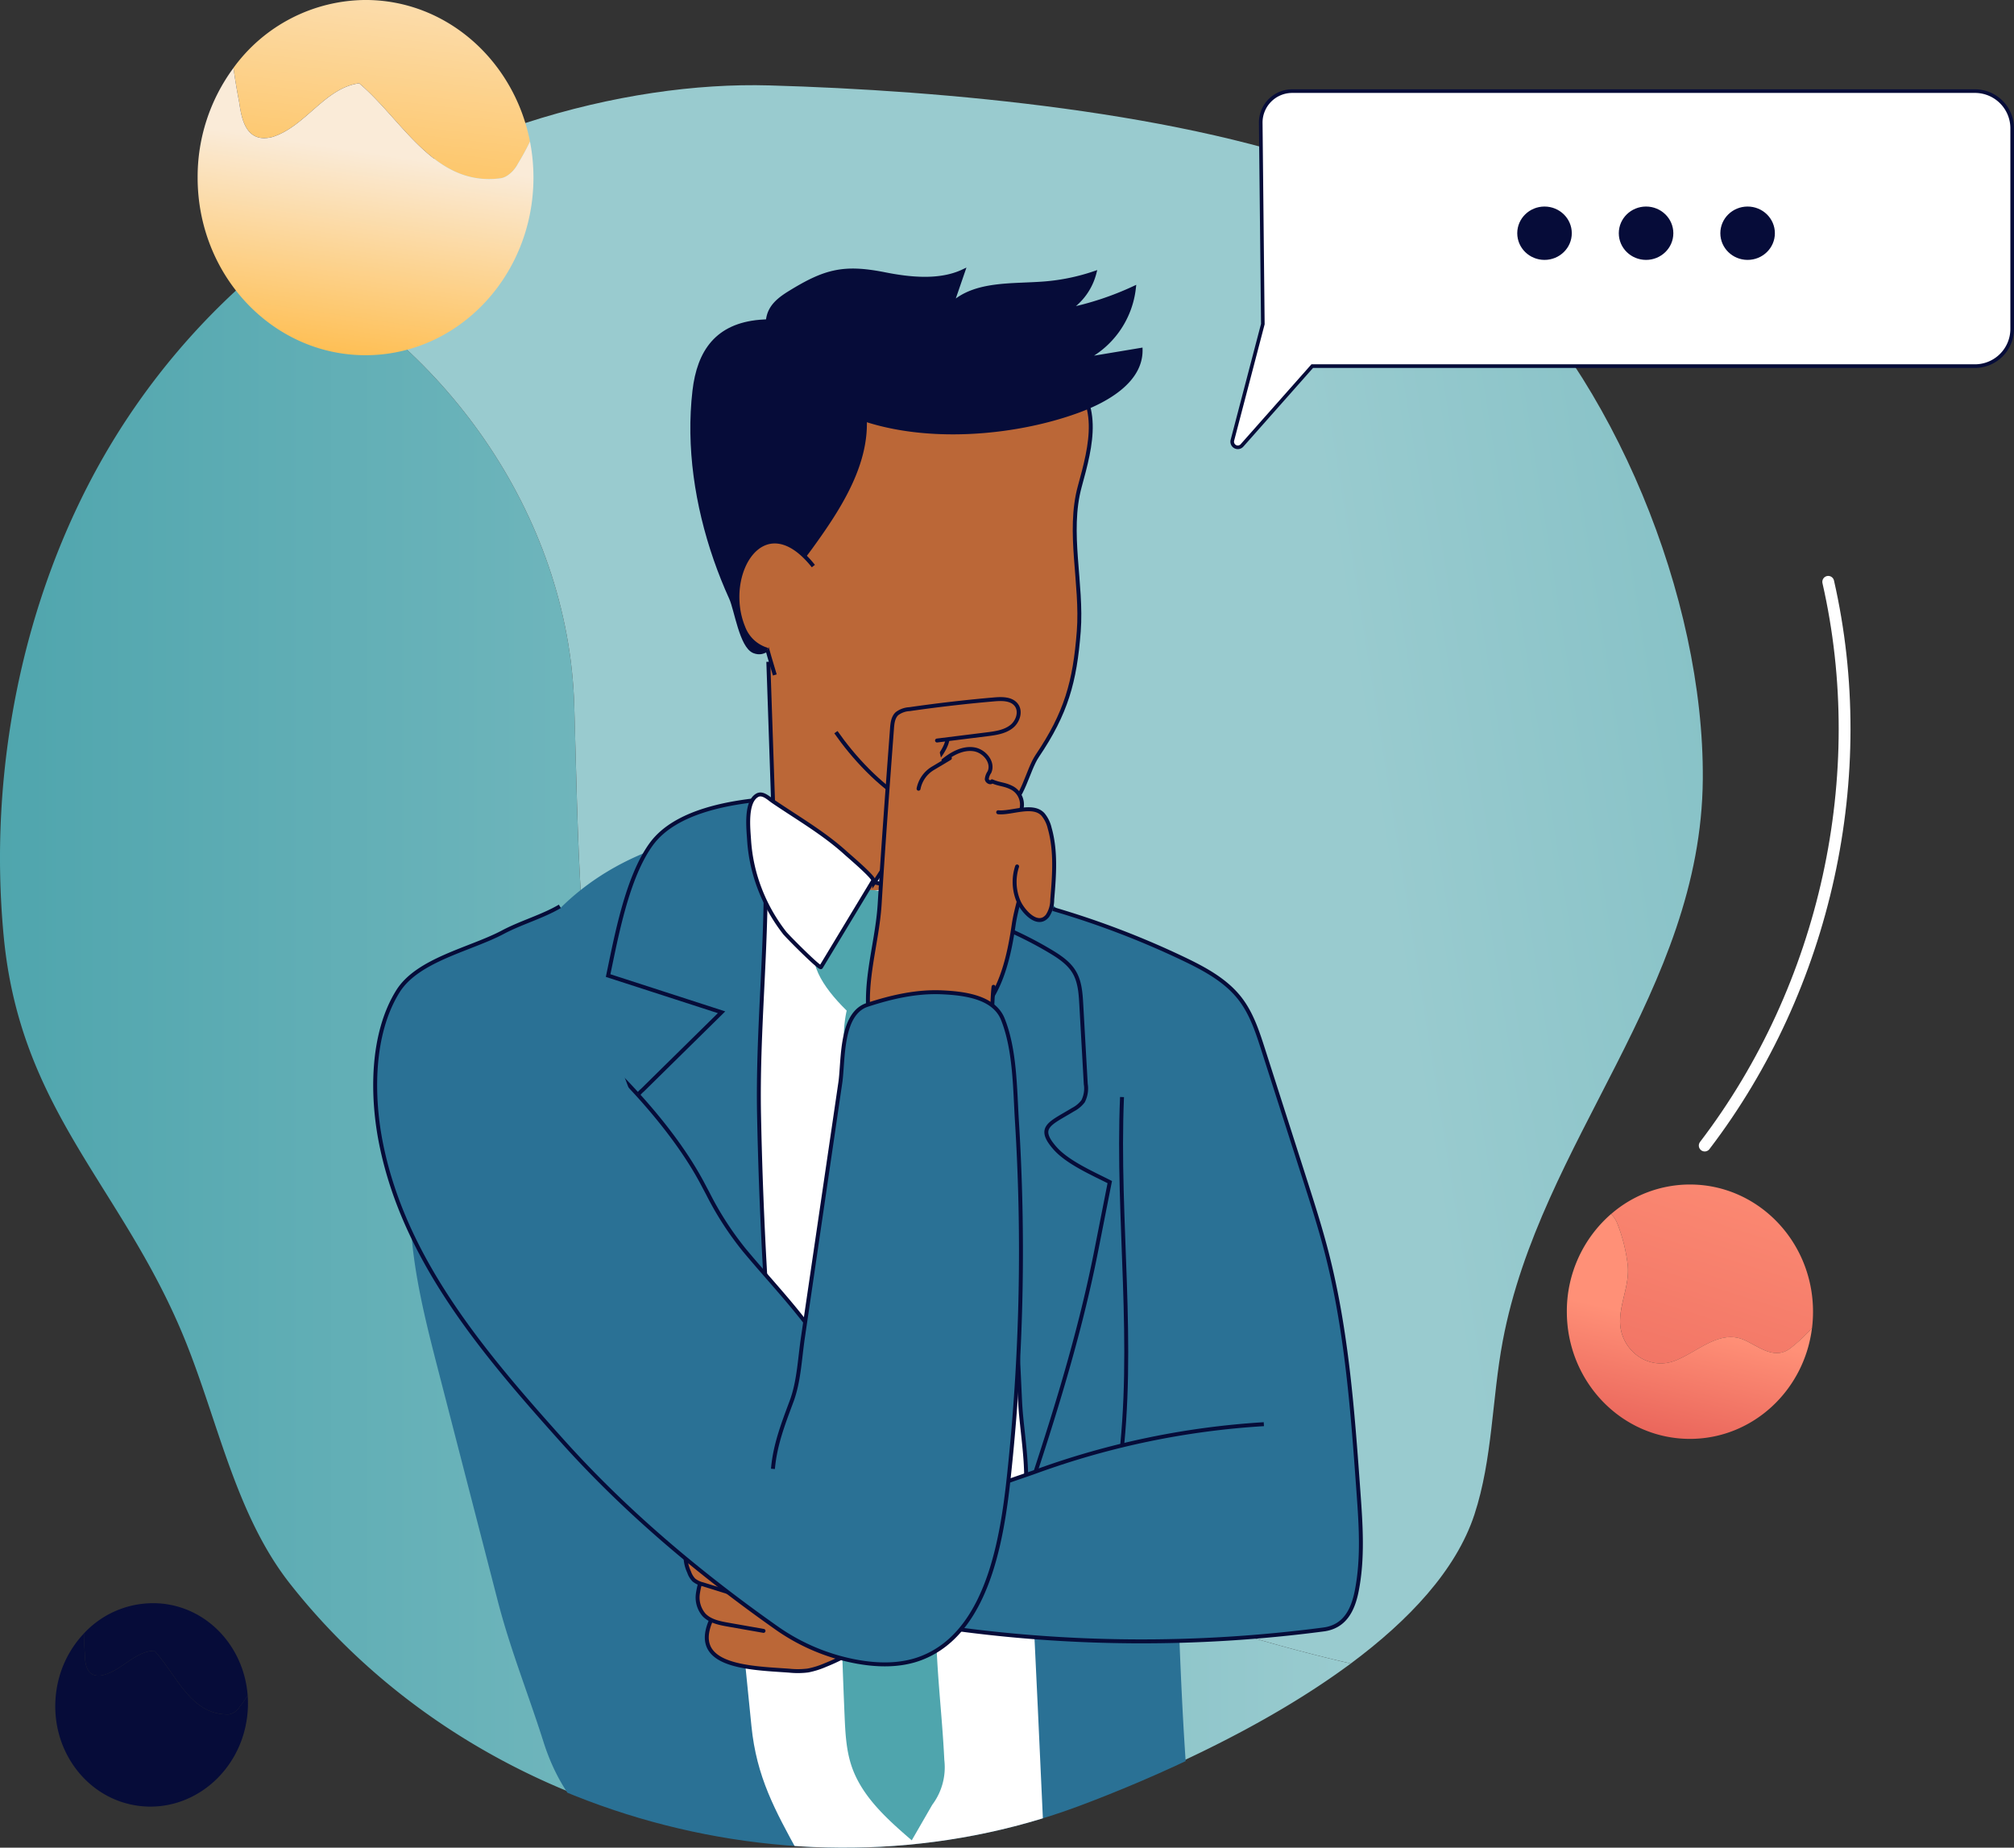 <svg xmlns="http://www.w3.org/2000/svg" xmlns:xlink="http://www.w3.org/1999/xlink" width="511.458" height="469.235" viewBox="0 0 511.458 469.235"><rect x="0" y="0" width="511.458" height="469.235" fill="#333333" stroke="none"/><defs><style>.a,.m,.p{fill:none;}.b{fill:url(#a);}.c{fill:url(#b);}.d{clip-path:url(#c);}.e,.j{fill:#2a7195;}.f,.l{fill:#bb6737;}.f,.g,.j,.k,.l,.m,.n,.o{stroke:#060c39;}.f,.g,.j,.k,.n,.o{stroke-miterlimit:10;}.g,.o{fill:#060c39;}.h,.k,.n{fill:#fff;}.i{fill:#4fa5ad;}.l,.m,.p{stroke-linecap:round;stroke-linejoin:round;}.n{stroke-width:0.917px;}.o{stroke-width:0.957px;}.p{stroke:#fff;stroke-width:3px;}.q{fill:url(#d);}.r{fill:url(#e);}.s{fill:url(#f);}.t{fill:url(#g);}.u{fill:url(#h);}.v{fill:url(#i);}</style><linearGradient id="a" y1="0.5" x2="1" y2="0.5" gradientUnits="objectBoundingBox"><stop offset="0" stop-color="#4fa5ad"/><stop offset="1" stop-color="#99cbcf"/></linearGradient><linearGradient id="b" x1="1.795" y1="0.273" x2="0.768" y2="0.456" xlink:href="#a"/><clipPath id="c"><path class="a" d="M957.8,260.932c-9.9-9.133-21.677-15.8-34-20.59-41.5-16.121-102.955-21.636-147.409-22.9C739.527,216.4,690.138,229.269,650.3,261.47a178.705,178.705,0,0,0-43.215,50.694c-20.5,36-29.108,79.834-25.1,121.565,1.985,20.671,8.663,35.84,16.823,50.053,9.509,16.562,21.032,31.825,29.491,52.982,8.3,20.763,12.764,43.9,26.4,61.221,46.861,59.5,131.38,81.839,200.43,56,18.571-6.95,46.8-19.33,68.922-35.763,14.74-10.951,26.767-23.7,31.408-37.849,4.625-14.1,4.437-29.411,7.187-44.05,9.553-50.846,50.4-88.878,50.807-142.71C1013.807,347.488,990.737,291.318,957.8,260.932Z" transform="translate(-581.027 -217.388)"/></clipPath><linearGradient id="d" x1="0.79" y1="-0.367" x2="0.005" y2="1.914" gradientUnits="objectBoundingBox"><stop offset="0" stop-color="#ff9077"/><stop offset="1" stop-color="#e9645a"/></linearGradient><linearGradient id="e" x1="0.487" y1="0.494" x2="0.359" y2="1.008" xlink:href="#d"/><linearGradient id="f" x1="0.713" y1="-0.573" x2="0.336" y2="1.476" gradientUnits="objectBoundingBox"><stop offset="0" stop-color="#faebd8"/><stop offset="1" stop-color="#ffb83f"/></linearGradient><linearGradient id="g" x1="0.516" y1="0.293" x2="0.373" y2="1.104" xlink:href="#f"/><linearGradient id="h" x1="-7.8" y1="-15.601" x2="-8.191" y2="-13.711" gradientUnits="objectBoundingBox"><stop offset="0" stop-color="#2a7195"/><stop offset="1" stop-color="#060c39"/></linearGradient><linearGradient id="i" x1="-6.701" y1="-9.359" x2="-6.843" y2="-8.588" xlink:href="#h"/></defs><g transform="translate(-581.027 -184.612)"><path class="b" d="M726.856,395.737c-1.468-48.418-33.552-93.269-76.556-113.321a178.7,178.7,0,0,0-43.215,50.694c-20.5,36-29.108,79.834-25.1,121.564,1.985,20.672,8.663,35.841,16.823,50.054,9.509,16.562,21.032,31.825,29.491,52.982,8.3,20.763,12.764,43.9,26.4,61.22,46.861,59.5,131.38,81.839,200.43,56,18.571-6.95,46.8-19.33,68.922-35.763-48.725-11.277-94.859-30.431-137.4-61.331C726.856,534.157,728.872,460.916,726.856,395.737Z" transform="translate(0 -32.086)"/><path class="c" d="M989.284,579.794c4.625-14.1,4.437-29.412,7.187-44.05,9.553-50.846,50.4-88.878,50.807-142.71.35-46.122-22.72-102.291-55.662-132.677-9.9-9.133-21.677-15.8-34-20.59-41.5-16.121-102.956-21.637-147.409-22.9-36.857-1.044-86.246,11.822-126.084,44.024,43,20.053,75.089,64.9,76.556,113.321,2.016,65.178,0,138.42,59.8,182.1,42.538,30.9,88.671,50.054,137.4,61.331C972.616,606.692,984.644,593.941,989.284,579.794Z" transform="translate(-33.821 -10.564)"/><g transform="translate(581.027 206.636)"><g class="d"><g transform="translate(95.276 46.678)"><path class="a" d="M965.266,351.587c1.13,4.529.519,9.28-.146,13.9q-3.934,27.285-10.15,54.2c-1.6,6.944-3.459,14.137-8.143,19.591a24.574,24.574,0,0,1-22.386,7.936,24.108,24.108,0,0,1-18.193-15.011" transform="translate(-782.995 -308.092)"/><path class="e" d="M825.087,761.7c22.95,1.523,46.092,1.7,68.566-2.858a164.62,164.62,0,0,0,34.974-11.27,8.775,8.775,0,0,0,3.743-2.58c1.154-1.628,1.05-3.779.9-5.754-2.84-37.493-2.279-74.4-6.062-111.982q-2.031-20.183-4.7-40.3c-1.132-8.538.208-16.6-1.576-25.115a120.78,120.78,0,0,0-6.519-21.914c-6.052-14.463-16.2-26.843-31.044-33.317-5.625-2.453-11.749-3.579-17.827-4.558q-14.426-2.323-28.991-3.691c-22.216-2.085-45.757,3.493-61.925,19.179-3.772,3.659-5.839,8.351-10.092,11.442-4.293,3.12-8.689,4.652-12.473,8.869-8.012,8.927-12.227,20.781-14.3,32.314a117.769,117.769,0,0,0-1.075,34.427c1.242,10.679,3.94,21.137,6.631,31.558L758.2,693.811c3.249,12.584,7.8,23.783,11.659,35.969s11.522,22.71,24.117,27.429c6.651,2.492,13.848,3.169,20.947,3.743Q820,761.362,825.087,761.7Z" transform="translate(-727.112 -356.107)"/><path class="f" d="M871.405,434.729l1.342,39.6c.159,4.682.343,9.483,2.188,13.807a33.187,33.187,0,0,0,4.652,7.317c2.778,3.533,5.856,6.981,9.844,9.143s9.071,2.844,13.1.755c5.185-2.69,7.147-8.882,8.339-14.5a170.518,170.518,0,0,0,3.276-23.173l-.261,2.987" transform="translate(-771.565 -335.367)"/><path class="g" d="M848.566,366.443c-4.747-13.681-7-28.533-5.351-42.728,1.168-10.029,5.77-16.623,16.619-17.565,6.962-.6,15.39,1.108,18.963,7.573,7.522,13.616,3.935,29.014-1.568,42.633-2.907,7.2-6.474,14.11-9.774,21.136-1.52,3.237-3.73,14.452-9.081,12.36-3.238-1.265-4.538-10.605-5.845-13.489C851.07,373.148,849.741,369.831,848.566,366.443Z" transform="translate(-762.14 -293.149)"/><path class="h" d="M868.826,763.015c-6.123-11.166-10.762-19.549-12.059-32.449l-9.253-92.079c-.786-7.829-.638-16.467-2.424-24.129-1.176-5.041-3.444-9.445-4.3-14.677-2.09-12.8-.992-25.777,5.886-37.109,2.954-4.868,6.76-9.808,6.473-15.461-.482-9.506-13.978-16.475-10.328-26,3.784-9.869,17.454-9.715,25.739-7.078,7.862,2.5,16.273,6.061,24.065,3.354,8.666-3.011,16.528-7.211,22.466,2.788,7.05,11.873.132,26.384,1.61,39.008,1.6,13.714,6.056,27.06,7.585,40.72,1.349,12.048.4,24.991.988,37.3l4.2,88.388q.717,15.092,1.385,30.186c.085,2,.116,4.185-1.113,5.791-1.07,1.4-2.864,2.045-4.571,2.564-13.4,4.068-28.84,3.835-42.834,5.388-3.014.335-6.273.6-8.884-.911C871.315,767.372,870,765.156,868.826,763.015Z" transform="translate(-761.21 -360.881)"/><g transform="translate(111.386 157.301)"><path class="i" d="M899.2,734.064q.136,3.5.286,7c.187,4.372.388,8.815,1.794,12.958,2.628,7.743,9.078,13.465,15.267,18.81l5.206-9.026a15.849,15.849,0,0,0,3.067-11.373c-.564-11.811-2.12-23.477-2.12-35.324.075-10.737-.288-21.473-.921-32.19-.548-9.294-2.219-18.276-2.011-27.621q1-44.981-1.416-89.952c-.184-3.426-.452-7.055-2.448-9.845-2.728-3.815-9.709-6.577-12.9-2.471-2.65,3.41-3.694,9.35-3.708,13.571-.1,29.851-.973,59.664-1.247,89.507C897.814,683.57,898.217,708.69,899.2,734.064Z" transform="translate(-891.67 -531.467)"/><path class="i" d="M889.234,540.935c-1.308-3.669-.5-8.038,1.258-11.3,5.56-10.324,17.584-12.686,23.654-.165,4.609,9.507-5.742,21.358-10.235,27.942C899.306,554.189,891.5,547.288,889.234,540.935Z" transform="translate(-888.587 -520.956)"/></g><path class="j" d="M958.524,615.4l1.84,38.964c.435,9.222,3.3,21.19-.117,30.026,7.515-22.473,14.85-44.994,19.43-68.21l3.458-17.53c-4.33-2.2-10.7-4.974-13.9-8.6-4.74-5.382-1.222-6.265,4.563-9.8a7.66,7.66,0,0,0,2.554-2.125,7.1,7.1,0,0,0,.688-4.359l-1.144-20.3c-.161-2.86-.361-5.846-1.892-8.311-1.384-2.227-3.7-3.766-6-5.14a96.809,96.809,0,0,0-11.356-5.789q-3.013-1.3-6.116-2.389c-2.251-.788-2.734.62-2.848,2.723-.279,5.107,2.047,10.03,3.287,14.946,1.312,5.2,2.369,10.457,3.233,15.742,1.738,10.631,2.692,21.362,3.366,32.1C957.953,603.356,958.24,609.377,958.524,615.4Z" transform="translate(-796.583 -367.15)"/><path class="j" d="M853.633,645.809A535.117,535.117,0,0,1,818.1,567.585a6.922,6.922,0,0,1-.571-4.233,7.1,7.1,0,0,1,2.056-2.842l20.082-19.777-28.807-9.319c2.1-9.976,4.827-24.985,10.976-33.4,6.176-8.456,20.225-10.7,29.947-11.479-1.863.149-.941,15.4-.913,17.61.265,20.929-2.1,41.8-1.682,62.734Q849.983,606.4,853.633,645.809Z" transform="translate(-751.702 -352.361)"/><g transform="translate(94.73 133.058)"><path class="k" d="M895.565,506.724l-13.282,22c-.294.488-8.567-7.852-9.208-8.673a43.485,43.485,0,0,1-6.321-11.177,42,42,0,0,1-2.732-12.475c-.169-2.787-.973-9.593,2.07-11.313,1.394-.787,2.973.826,4.005,1.529,6.257,4.257,12.929,8.092,18.508,13.173C889.319,500.44,895.963,506.065,895.565,506.724Z" transform="translate(-863.8 -484.877)"/><path class="k" d="M925.969,523.546a15.632,15.632,0,0,1,.432,2.9c7.238-4.657,11.4-10.758,8.734-19.426-1.236-4.028-2.9-13.508-7.5-13.425-6.973.144-12.807,11.66-16.175,16.484A18.417,18.417,0,0,1,925.969,523.546Z" transform="translate(-879.436 -487.738)"/></g><path class="f" d="M870.913,398.059c-3.784-12.269-6.8-25.01-5.863-37.791,1.67-22.873,18.537-40.539,40.768-46.155,12.5-3.157,27.647-.775,38.224,6.761,10.345,7.37,7.148,19,4.321,29.307-3.19,11.629.667,24.731-.261,36.812-.986,12.833-3.2,20.756-10.551,31.647-2.461,3.647-3.636,11.131-7.75,13.421-17.1,9.525-34.658-6.976-43.37-19.474" transform="translate(-769.424 -295.352)"/><path class="g" d="M950.258,322.4c7.381-2.746,15.725-7.674,15.615-15.387L951.3,309.441a22.945,22.945,0,0,0,12.875-18.128,76.181,76.181,0,0,1-16.94,5.581,15.648,15.648,0,0,0,6.912-9.382,52.291,52.291,0,0,1-12.6,2.612c-8.257.671-17.682-.248-23.658,5.358l2.9-8.421c-5.977,2.813-13.589,1.99-19.883.738-10.416-2.071-15.151-.823-24.078,4.669-1.953,1.2-3.911,2.6-4.913,4.632-1.556,3.15-.4,6.938,1.295,10.017C887.012,332.109,926.989,331.052,950.258,322.4Z" transform="translate(-771.493 -286.856)"/><path class="g" d="M872.575,370.859a23.041,23.041,0,0,1-6.354,5.842c-3.387,1.957-7.889,2.514-11.2.439a13.206,13.206,0,0,1-4.685-6.163c-5.685-12.97-2.137-26.81,7.187-37.221,6.869-7.67,24.163-20.631,29.287-4.929,4.751,14.56-4.25,28.343-12.44,39.652C873.788,369.279,873.194,370.079,872.575,370.859Z" transform="translate(-763.755 -298.194)"/><path class="f" d="M867.339,416.762a9.314,9.314,0,0,1-6.121-5.671c-5.527-13.431,5.1-31.541,17.791-15.585" transform="translate(-767.731 -320.452)"/><path class="j" d="M1004.785,599.235c-1.325,31.351,3.475,62.922-.6,94.046,8.337,3.611,17.176,3.19,26.285,2.762,5.391-.253,10.881-.526,15.946-2.348s9.732-5.47,11.346-10.5c1.544-4.812.12-10-1.365-14.834q-8.168-26.583-18.775-52.372" transform="translate(-815.124 -389.335)"/><path class="j" d="M962.943,528.168a219.331,219.331,0,0,1,33.137,12.639c5.337,2.548,10.735,5.449,14.335,10.064,2.955,3.787,4.464,8.433,5.921,12.977l10.519,32.816c1.979,6.177,3.96,12.356,5.583,18.631,5.129,19.835,6.62,40.369,8.091,60.776.611,8.466,1.214,17.05-.449,25.38-.969,4.854-3.081,8.983-8.387,9.682a354.238,354.238,0,0,1-97.7-.739,4.74,4.74,0,0,1-2.71-1.007,4.264,4.264,0,0,1-.972-2.725,35.127,35.127,0,0,1,5.8-23.23c4.792-7.107,14.745-9.589,22.672-12.467A205.444,205.444,0,0,1,1016.514,659" transform="translate(-790.833 -366.021)"/><g transform="translate(125.135 108.835)"><path class="l" d="M943.945,531.072c-.213.324-.427.634-.665.932,5.562-5.723,7.469-14.8,8.577-22.39,1.231-8.434,7.235-20.838,1.564-28.263a4.8,4.8,0,0,0-1.9-6.369c-1.967-1.05-3.129-.854-5.181-1.735-.31.556-1.283.065-1.326-.567a3.873,3.873,0,0,1,.665-1.76c1.139-2.467-1.26-5.425-4-5.811s-5.416,1.046-7.557,2.764a25.645,25.645,0,0,0-3.172,3.026c.466-.614,1-2.619,1.466-3.233,1.689-2.228,3.465-5.025,2.372-7.584-2.511-.238-6.026-1.07-8.118.306" transform="translate(-914.829 -452.366)"/><path class="l" d="M958.281,491.229c3.35.342,8.81-2.264,11.387.572a8.372,8.372,0,0,1,1.677,3.416c1.673,5.876,1.171,12.106.656,18.185a7.361,7.361,0,0,1-1.206,4.13c-2.554,3.146-6.4-1.4-7.363-3.739a12.576,12.576,0,0,1-.349-8.8" transform="translate(-925.2 -462.486)"/><path class="l" d="M940.949,521.894c-.609,4.673.171,16.178-4.381,18.636a20.394,20.394,0,0,1-15.843,1.388,38.143,38.143,0,0,1-5.838-2.667,10.532,10.532,0,0,1-3.153-2.209,8.944,8.944,0,0,1-1.671-3.6c-2.909-10.73,1.3-21.718,1.966-32.535.917-14.879,2.025-29.747,3.132-44.613.1-1.345.261-2.821,1.257-3.755a5.75,5.75,0,0,1,3.2-1.153q10.7-1.544,21.476-2.478c1.967-.171,4.267-.2,5.531,1.283,1.413,1.657.56,4.352-1.182,5.677s-4.048,1.642-6.238,1.915l-12.607,1.569" transform="translate(-909.049 -448.828)"/><path class="m" d="M936.138,471.157l-4.265,2.553a7.763,7.763,0,0,0-3.685,5.209" transform="translate(-915.328 -456.153)"/></g><path class="j" d="M820.51,612.508a80.4,80.4,0,0,0,9.265,14.341c4.647,5.585,9.605,10.917,14.138,16.594,8.329,10.432,18.829,26.1,12.779,39.557-4.162,9.257-15.465,23.078-26.2,14.4a85.751,85.751,0,0,1-11.431-11.7A269.185,269.185,0,0,1,785.8,635.851c-9.191-17.8-18.263-36.748-22.072-56.426-1.228-6.339-1.724-14.949,6.871-14.531,7.552.366,14.335,5.187,19.666,10.039,10.626,9.673,22.258,22.439,28.951,35.133Q819.871,611.308,820.51,612.508Z" transform="translate(-736.016 -378.064)"/><g transform="translate(78.828 314.85)"><path class="l" d="M850.389,781.1c-8.251,14.146,8.233,14.3,18.7,15.052a20.6,20.6,0,0,0,4.755-.045,21.486,21.486,0,0,0,4.5-1.416c8.529-3.4,15.982-9.539,24.765-12.285,3.455-1.08,5.107-.945,7.336-4.166a20.272,20.272,0,0,0,3.456-10.938c.149-6.616-2.706-9.271-8.98-11.239a21.67,21.67,0,0,0-6.779-.628c-7.865.1-15.792.243-23.557,1.589a60.041,60.041,0,0,0-11.217,2.987c-4.2,1.608-4.683,3.107-7.493,6.2" transform="translate(-842.765 -755.424)"/><path class="l" d="M846.3,779a20.118,20.118,0,0,0-1.556,5.413,6.792,6.792,0,0,0,1.539,5.27c1.535,1.647,3.95,2.131,6.2,2.525l8.941,1.573" transform="translate(-841.633 -763.158)"/><path class="l" d="M857.009,769.943l-11.49-1.579a5.763,5.763,0,0,0-3.911.385,3.614,3.614,0,0,0-1.474,3.112,9.661,9.661,0,0,0,.895,3.446,5.365,5.365,0,0,0,1.208,2.016,5.773,5.773,0,0,0,2.247,1.08l10.025,3.131" transform="translate(-840.134 -759.619)"/></g><path class="j" d="M823.831,670.02c.544-6.15,2.6-11.43,4.732-17.15,1.868-5.015,2.074-10.7,2.86-16.06L837,598.818l3.946-26.885c.816-5.558-.031-17.5,6.861-19.757,6.081-1.989,12.442-3.458,18.849-3.183,5.786.248,13.291,1.189,15.548,6.8,3.132,7.789,3.082,17.734,3.594,25.981a533.308,533.308,0,0,1-1.607,85.856c-1.631,16.37-4.475,43.528-22.774,50.482-5.189,1.971-10.992,1.863-16.46.841a51.5,51.5,0,0,1-20.113-8.47c-19.849-13.983-38.5-29.69-54.637-47.706-19.742-22.044-39.846-45.581-45.848-75.147-2.455-12.094-2.581-27.927,4.223-38.867C733.6,540.688,747,538.1,755.2,533.746c4.747-2.52,9.967-3.926,14.523-6.586" transform="translate(-722.82 -365.69)"/></g></g><path class="n" d="M1054.5,278.206l-7.733,29.522a1.423,1.423,0,0,0,2.442,1.3l17.839-20.142h168.289a9.463,9.463,0,0,0,9.463-9.463V228.5a9.451,9.451,0,0,0-9.451-9.451H1061.96a7.992,7.992,0,0,0-7.991,8.075Z" transform="translate(-733.802 -217.933)"/><g transform="translate(385.786 30.907)"><ellipse class="o" cx="6.447" cy="6.297" rx="6.447" ry="6.297"/><ellipse class="o" cx="6.447" cy="6.297" rx="6.447" ry="6.297" transform="translate(25.788)"/><ellipse class="o" cx="6.447" cy="6.297" rx="6.447" ry="6.297" transform="translate(51.575)"/></g></g><path class="p" d="M1256.668,404.512c11.205,49.134-.554,102.81-31.364,143.162" transform="translate(-211.361 -72.14)"/><g transform="translate(978.928 485.421)"><path class="q" d="M1206,677.1c5.748-2.156,11.209-7.9,17.388-5.46,3.88,1.58,8.047,5.6,12.358,2.012a42.756,42.756,0,0,0,5.2-4.916,33.677,33.677,0,0,0,.255-4.141c0-17.842-14-32.306-31.26-32.306a30.528,30.528,0,0,0-20.018,7.5,6.8,6.8,0,0,1,1.567,2.4,41.458,41.458,0,0,1,2.587,10.06c.718,5.029-1.725,9.484-1.868,14.369C1191.92,673.934,1198.962,679.682,1206,677.1Z" transform="translate(-1178.682 -632.284)"/><path class="r" d="M1188.588,655.895a41.46,41.46,0,0,0-2.587-10.06,6.8,6.8,0,0,0-1.567-2.4,32.67,32.67,0,0,0-11.24,24.81c0,17.842,14,32.306,31.259,32.306,15.907,0,29.038-12.278,31-28.164a42.761,42.761,0,0,1-5.2,4.916c-4.311,3.592-8.479-.431-12.358-2.012-6.179-2.443-11.64,3.3-17.388,5.46-7.041,2.587-14.083-3.162-13.795-10.49C1186.863,665.379,1189.307,660.924,1188.588,655.895Z" transform="translate(-1173.194 -635.944)"/></g><g transform="translate(631.212 184.612)"><path class="s" d="M679.109,219.412c8.422-2.614,13.359-12.488,22.071-13.65,11.036,9.294,19.167,26.427,36.011,24.1,1.743-.291,3.485-2.033,4.356-3.776a58.959,58.959,0,0,0,3.009-5.558c-4.009-20.506-21.18-35.921-41.756-35.921a41.776,41.776,0,0,0-33.537,17.243c.394,2.869.876,5.726,1.424,8.553C671.268,214.184,672.14,221.154,679.109,219.412Z" transform="translate(-660.159 -184.612)"/><path class="t" d="M737.1,234.51c-.871,1.742-2.613,3.485-4.356,3.776-16.844,2.323-24.975-14.811-36.011-24.1-8.712,1.162-13.649,11.036-22.071,13.65-6.969,1.742-7.841-5.228-8.421-9-.548-2.828-1.03-5.684-1.424-8.553a46.572,46.572,0,0,0-9.1,27.857c0,24.908,19.091,45.1,42.641,45.1S741,263.039,741,238.131a47.835,47.835,0,0,0-.885-9.18A58.988,58.988,0,0,1,737.1,234.51Z" transform="translate(-655.714 -193.031)"/></g><g transform="translate(595.061 591.741)"><path class="u" d="M617.143,808.88c4.972-.917,8.452-6.2,13.491-6.272,5.651,6.039,9.117,16.344,18.863,16.165a3.981,3.981,0,0,0,2.736-1.853,33.871,33.871,0,0,0,2.09-2.96c-.891-11.946-9.62-21.886-21.332-23.282a23.952,23.952,0,0,0-20.261,7.54c.03,1.66.11,3.319.23,4.966C613.034,805.372,613.057,809.4,617.143,808.88Z" transform="translate(-605.462 -790.513)"/><path class="v" d="M648.684,820.681a3.981,3.981,0,0,1-2.735,1.853c-9.746.179-13.212-10.126-18.863-16.165-5.039.07-8.519,5.355-13.491,6.272-4.086.519-4.109-3.508-4.183-5.7-.12-1.647-.2-3.305-.23-4.966a26.7,26.7,0,0,0-7.073,15.24c-1.69,14.179,7.807,26.969,21.213,28.568s25.643-8.6,27.334-22.78a27.429,27.429,0,0,0,.12-5.285A33.858,33.858,0,0,1,648.684,820.681Z" transform="translate(-601.913 -794.274)"/></g></g></svg>